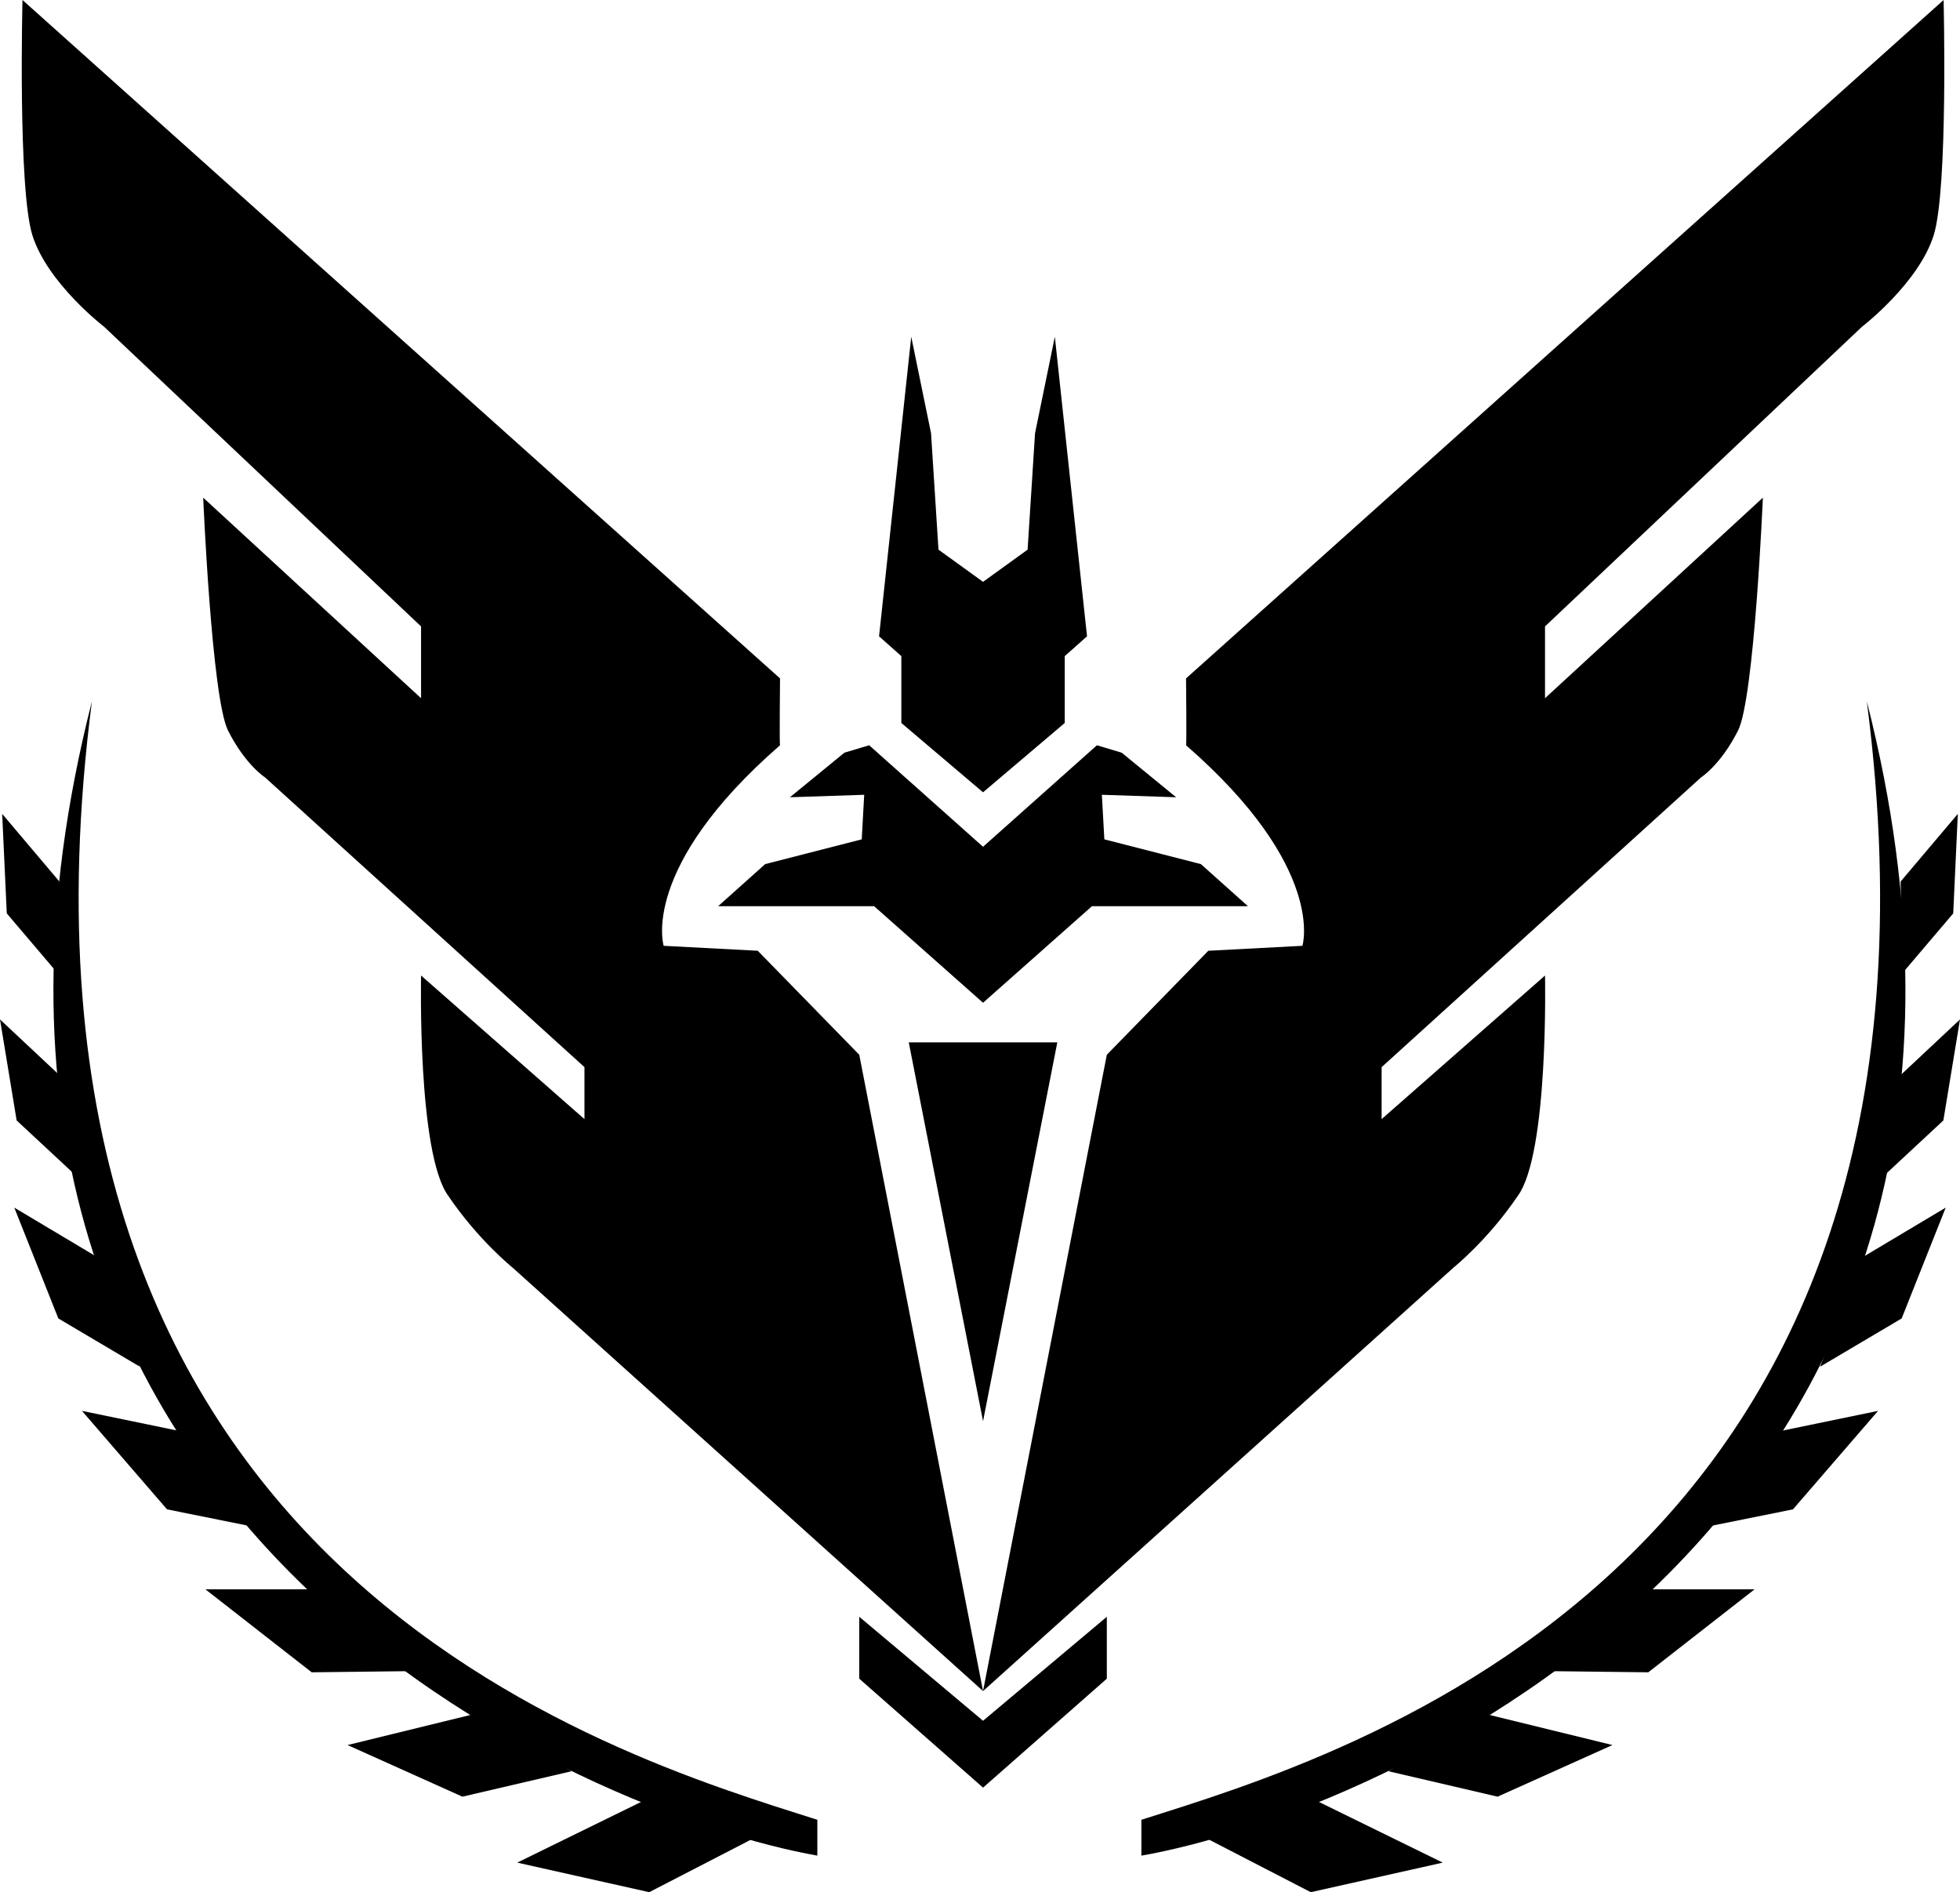 <?xml version="1.0" encoding="utf-8"?>
<!-- Generator: Adobe Illustrator 16.0.0, SVG Export Plug-In . SVG Version: 6.00 Build 0)  -->
<!DOCTYPE svg PUBLIC "-//W3C//DTD SVG 1.1//EN" "http://www.w3.org/Graphics/SVG/1.1/DTD/svg11.dtd">
<svg version="1.1" xmlns="http://www.w3.org/2000/svg" xmlns:xlink="http://www.w3.org/1999/xlink" x="0px" y="0px"
	 width="701.667px" height="677.315px" viewBox="0 0 701.667 677.315" enable-background="new 0 0 701.667 677.315"
	 xml:space="preserve">
<g id="Layer_3">
	<g>
		<path fill="#000000" d="M32.909,251.029c-75.303,295.868,178.697,398.868,259.697,413.202v-12.834
			C219.606,628.198-7.394,562.231,32.909,251.029z"/>
		<polygon fill="#000000" points="229.737,644.897 185.167,666.733 232.417,677.315 268.862,658.497 		"/>
		<polygon fill="#000000" points="170.7,613.317 124.417,624.647 165.546,643.128 204.61,634.017 		"/>
		<polygon fill="#000000" points="112.729,568.888 73.517,568.888 111.591,598.609 148.093,598.175 		"/>
		<polygon fill="#000000" points="66.616,512.726 29.334,505.026 59.796,540.28 94.536,547.276 		"/>
		<polygon fill="#000000" points="35.072,450.146 5.114,432.271 20.884,471.946 50.104,489.231 		"/>
		<polygon fill="#000000" points="21.847,385.384 0,364.911 5.958,401.067 27.292,420.911 		"/>
		<polygon fill="#000000" points="21.243,315.53 0.777,291.325 2.426,326.956 20.796,348.565 		"/>
	</g>
	<g>
		<path fill="#000000" d="M668.306,251.029c75.301,295.868-177.699,398.868-259.699,413.202v-12.834
			C481.606,628.198,708.606,562.231,668.306,251.029z"/>
		<polygon fill="#000000" points="471.929,644.897 516.499,666.733 469.249,677.315 432.804,658.497 		"/>
		<polygon fill="#000000" points="530.968,613.317 577.249,624.647 536.12,643.128 497.058,634.017 		"/>
		<polygon fill="#000000" points="588.937,568.888 628.149,568.888 590.075,598.609 553.573,598.175 		"/>
		<polygon fill="#000000" points="635.052,512.726 672.333,505.026 641.872,540.28 607.132,547.276 		"/>
		<polygon fill="#000000" points="666.595,450.146 696.552,432.271 680.782,471.946 651.563,489.231 		"/>
		<polygon fill="#000000" points="679.819,385.384 701.667,364.911 695.71,401.067 674.374,420.911 		"/>
		<polygon fill="#000000" points="680.425,315.53 700.89,291.325 699.241,326.956 680.872,348.565 		"/>
	</g>
</g>
<g id="Layer_2">
	<g id="_x34_">
		<path fill-rule="evenodd" clip-rule="evenodd" fill="#000000" d="M209.231,381.983L94.902,278.29c0,0-7.063-4.463-13.294-16.84
			c-5.816-11.709-8.863-83.309-8.863-83.309l77.992,71.787v-25.701L37.294,116.988c0,0-20.305-15.575-25.701-32.792
			C6.378,67.55,8.048,0,8.048,0l271.199,242.839c0,0-0.253,23.985,0,23.93c-50.431,43.916-41.654,71.788-41.654,71.788l33.678,1.772
			l36.338,37.223l44.313,227.773L183.53,453.772c0,0-12.332-9.883-23.043-25.701c-11.127-15.201-9.75-78.879-9.75-78.879
			l58.494,51.404V381.983L209.231,381.983z M494.612,381.983L608.94,278.29c0,0,7.063-4.463,13.295-16.84
			c5.816-11.709,8.863-83.309,8.863-83.309l-77.992,71.787v-25.701L666.55,116.988c0,0,20.305-15.575,25.701-32.792
			C697.466,67.55,695.796,0,695.796,0L424.597,242.839c0,0,0.252,23.985,0,23.93c50.43,43.916,41.654,71.788,41.654,71.788
			l-33.678,1.772l-36.338,37.223l-44.313,227.773l168.392-151.553c0,0,12.332-9.883,23.043-25.701
			c11.127-15.201,9.75-78.879,9.75-78.879l-58.494,51.404V381.983L494.612,381.983z M351.922,373.122v135.6l-26.589-135.6H351.922
			L351.922,373.122z M351.922,373.122v135.6l26.589-135.6H351.922L351.922,373.122z M335.969,196.753l15.953,11.521v75.334
			l-29.247-24.816v-23.93l-7.977-7.09l11.521-107.239l7.09,34.565L335.969,196.753L335.969,196.753z M367.874,196.753
			l-15.952,11.521v75.334l29.247-24.816v-23.93l7.977-7.09l-11.521-107.239l-7.09,34.565L367.874,196.753L367.874,196.753z
			 M351.922,303.106v55.834l-38.996-34.564h-55.835l16.839-15.066l34.564-8.863l0.886-15.952l-26.588,0.886l19.498-15.953
			l8.863-2.658L351.922,303.106L351.922,303.106z M351.922,303.106v55.834l38.995-34.564h55.836l-16.84-15.066l-34.564-8.863
			l-0.885-15.952l26.588,0.886l-19.498-15.953l-8.863-2.658L351.922,303.106L351.922,303.106z M351.922,615.96v23.93l-44.313-38.996
			v-22.156L351.922,615.96L351.922,615.96z M351.922,615.96v23.93l44.313-38.996v-22.156L351.922,615.96L351.922,615.96z
			 M351.922,615.96"/>
	</g>
</g>
</svg>

